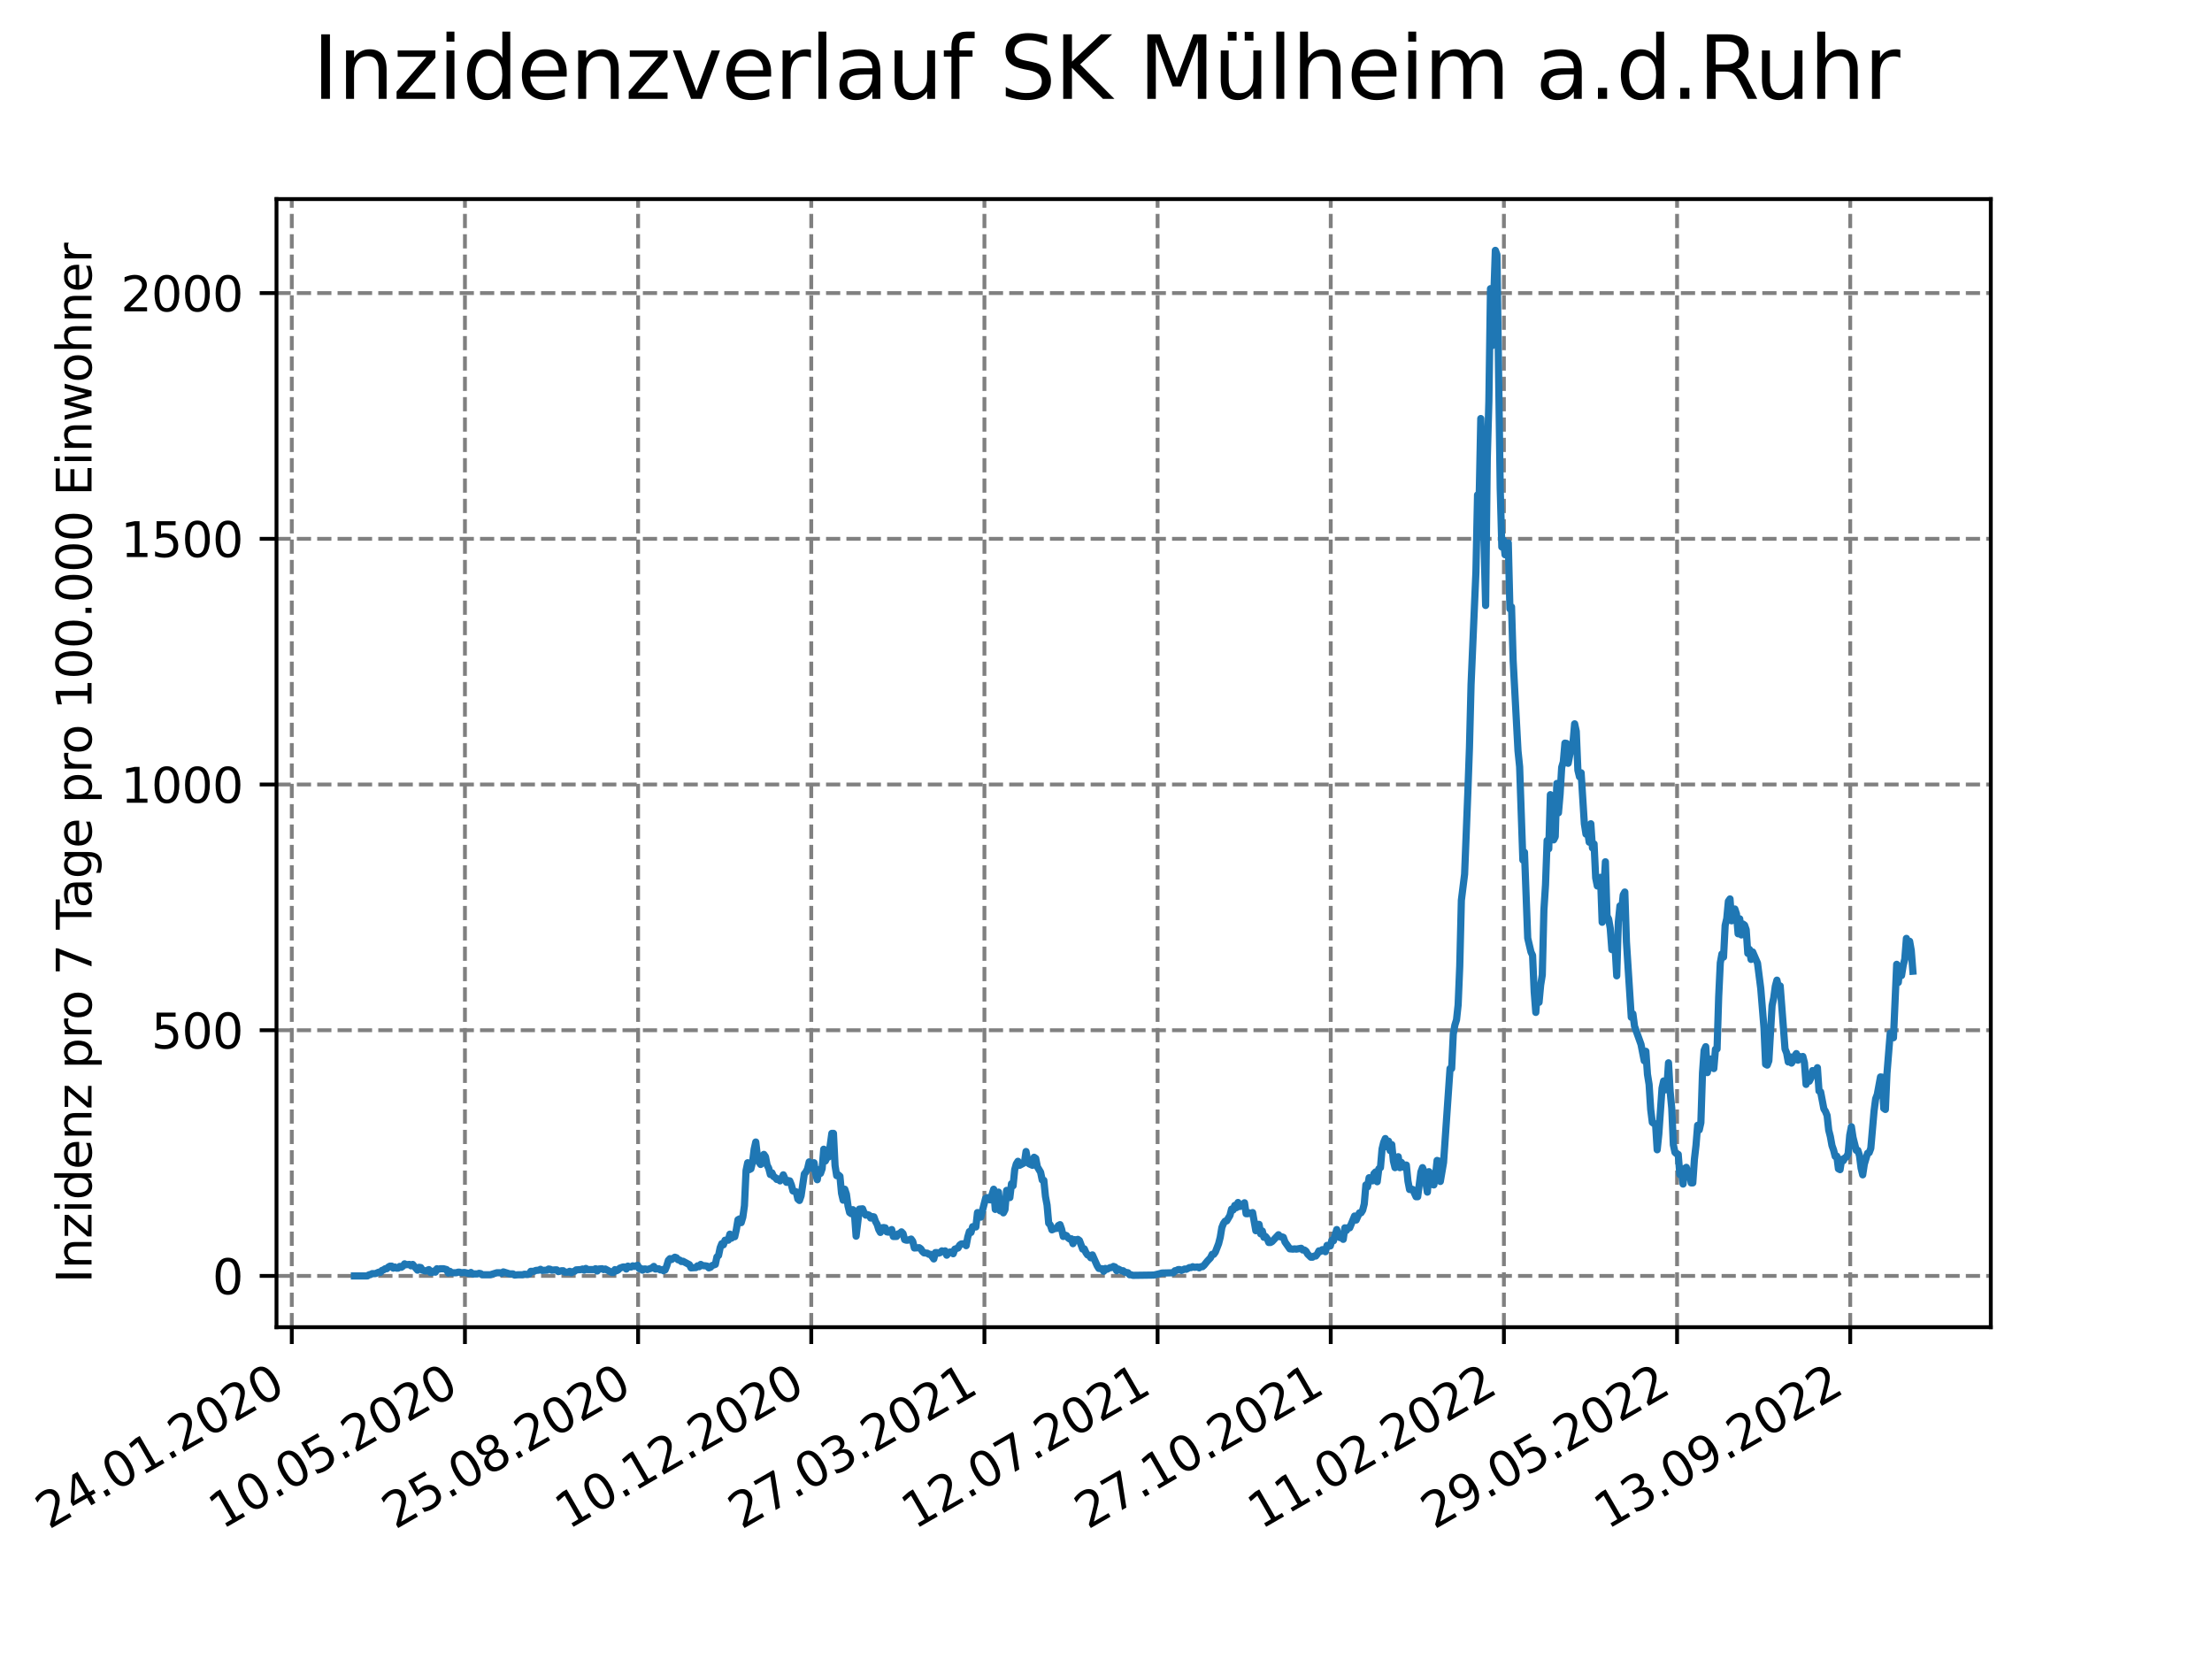 <?xml version="1.0" encoding="utf-8" standalone="no"?>
<!DOCTYPE svg PUBLIC "-//W3C//DTD SVG 1.1//EN"
  "http://www.w3.org/Graphics/SVG/1.1/DTD/svg11.dtd">
<svg xmlns:xlink="http://www.w3.org/1999/xlink" width="460.8pt" height="345.6pt" viewBox="0 0 460.8 345.6" xmlns="http://www.w3.org/2000/svg" version="1.1">
 <defs>
  <style type="text/css">*{stroke-linejoin: round; stroke-linecap: butt}</style>
 </defs>
 <g id="figure_1">
  <g id="patch_1">
   <path d="M 0 345.6 
L 460.8 345.6 
L 460.8 0 
L 0 0 
z
" style="fill: #ffffff"/>
  </g>
  <g id="axes_1">
   <g id="patch_2">
    <path d="M 57.6 276.48 
L 414.72 276.48 
L 414.72 41.472 
L 57.6 41.472 
z
" style="fill: #ffffff"/>
   </g>
   <g id="matplotlib.axis_1">
    <g id="xtick_1">
     <g id="line2d_1">
      <path d="M 60.783 276.48 
L 60.783 41.472 
" clip-path="url(#p9ce424ab9c)" style="fill: none; stroke-dasharray: 2.96,1.28; stroke-dashoffset: 0; stroke: #808080; stroke-width: 0.8"/>
     </g>
     <g id="line2d_2">
      <defs>
       <path id="mb77f05b4ca" d="M 0 0 
L 0 3.5 
" style="stroke: #000000; stroke-width: 0.8"/>
      </defs>
      <g>
       <use xlink:href="#mb77f05b4ca" x="60.783" y="276.48" style="stroke: #000000; stroke-width: 0.8"/>
      </g>
     </g>
     <g id="text_1">
      <!-- 24.01.2020 -->
      <g transform="translate(10.158 318.689) rotate(-30) scale(0.1 -0.1)">
       <defs>
        <path id="DejaVuSans-32" d="M 1228 531 
L 3431 531 
L 3431 0 
L 469 0 
L 469 531 
Q 828 903 1448 1529 
Q 2069 2156 2228 2338 
Q 2531 2678 2651 2914 
Q 2772 3150 2772 3378 
Q 2772 3750 2511 3984 
Q 2250 4219 1831 4219 
Q 1534 4219 1204 4116 
Q 875 4013 500 3803 
L 500 4441 
Q 881 4594 1212 4672 
Q 1544 4750 1819 4750 
Q 2544 4750 2975 4387 
Q 3406 4025 3406 3419 
Q 3406 3131 3298 2873 
Q 3191 2616 2906 2266 
Q 2828 2175 2409 1742 
Q 1991 1309 1228 531 
z
" transform="scale(0.016)"/>
        <path id="DejaVuSans-34" d="M 2419 4116 
L 825 1625 
L 2419 1625 
L 2419 4116 
z
M 2253 4666 
L 3047 4666 
L 3047 1625 
L 3713 1625 
L 3713 1100 
L 3047 1100 
L 3047 0 
L 2419 0 
L 2419 1100 
L 313 1100 
L 313 1709 
L 2253 4666 
z
" transform="scale(0.016)"/>
        <path id="DejaVuSans-2e" d="M 684 794 
L 1344 794 
L 1344 0 
L 684 0 
L 684 794 
z
" transform="scale(0.016)"/>
        <path id="DejaVuSans-30" d="M 2034 4250 
Q 1547 4250 1301 3770 
Q 1056 3291 1056 2328 
Q 1056 1369 1301 889 
Q 1547 409 2034 409 
Q 2525 409 2770 889 
Q 3016 1369 3016 2328 
Q 3016 3291 2770 3770 
Q 2525 4250 2034 4250 
z
M 2034 4750 
Q 2819 4750 3233 4129 
Q 3647 3509 3647 2328 
Q 3647 1150 3233 529 
Q 2819 -91 2034 -91 
Q 1250 -91 836 529 
Q 422 1150 422 2328 
Q 422 3509 836 4129 
Q 1250 4750 2034 4750 
z
" transform="scale(0.016)"/>
        <path id="DejaVuSans-31" d="M 794 531 
L 1825 531 
L 1825 4091 
L 703 3866 
L 703 4441 
L 1819 4666 
L 2450 4666 
L 2450 531 
L 3481 531 
L 3481 0 
L 794 0 
L 794 531 
z
" transform="scale(0.016)"/>
       </defs>
       <use xlink:href="#DejaVuSans-32"/>
       <use xlink:href="#DejaVuSans-34" x="63.623"/>
       <use xlink:href="#DejaVuSans-2e" x="127.246"/>
       <use xlink:href="#DejaVuSans-30" x="159.033"/>
       <use xlink:href="#DejaVuSans-31" x="222.656"/>
       <use xlink:href="#DejaVuSans-2e" x="286.279"/>
       <use xlink:href="#DejaVuSans-32" x="318.066"/>
       <use xlink:href="#DejaVuSans-30" x="381.689"/>
       <use xlink:href="#DejaVuSans-32" x="445.312"/>
       <use xlink:href="#DejaVuSans-30" x="508.936"/>
      </g>
     </g>
    </g>
    <g id="xtick_2">
     <g id="line2d_3">
      <path d="M 96.856 276.48 
L 96.856 41.472 
" clip-path="url(#p9ce424ab9c)" style="fill: none; stroke-dasharray: 2.96,1.28; stroke-dashoffset: 0; stroke: #808080; stroke-width: 0.8"/>
     </g>
     <g id="line2d_4">
      <g>
       <use xlink:href="#mb77f05b4ca" x="96.856" y="276.48" style="stroke: #000000; stroke-width: 0.8"/>
      </g>
     </g>
     <g id="text_2">
      <!-- 10.05.2020 -->
      <g transform="translate(46.231 318.689) rotate(-30) scale(0.1 -0.1)">
       <defs>
        <path id="DejaVuSans-35" d="M 691 4666 
L 3169 4666 
L 3169 4134 
L 1269 4134 
L 1269 2991 
Q 1406 3038 1543 3061 
Q 1681 3084 1819 3084 
Q 2600 3084 3056 2656 
Q 3513 2228 3513 1497 
Q 3513 744 3044 326 
Q 2575 -91 1722 -91 
Q 1428 -91 1123 -41 
Q 819 9 494 109 
L 494 744 
Q 775 591 1075 516 
Q 1375 441 1709 441 
Q 2250 441 2565 725 
Q 2881 1009 2881 1497 
Q 2881 1984 2565 2268 
Q 2250 2553 1709 2553 
Q 1456 2553 1204 2497 
Q 953 2441 691 2322 
L 691 4666 
z
" transform="scale(0.016)"/>
       </defs>
       <use xlink:href="#DejaVuSans-31"/>
       <use xlink:href="#DejaVuSans-30" x="63.623"/>
       <use xlink:href="#DejaVuSans-2e" x="127.246"/>
       <use xlink:href="#DejaVuSans-30" x="159.033"/>
       <use xlink:href="#DejaVuSans-35" x="222.656"/>
       <use xlink:href="#DejaVuSans-2e" x="286.279"/>
       <use xlink:href="#DejaVuSans-32" x="318.066"/>
       <use xlink:href="#DejaVuSans-30" x="381.689"/>
       <use xlink:href="#DejaVuSans-32" x="445.312"/>
       <use xlink:href="#DejaVuSans-30" x="508.936"/>
      </g>
     </g>
    </g>
    <g id="xtick_3">
     <g id="line2d_5">
      <path d="M 132.929 276.48 
L 132.929 41.472 
" clip-path="url(#p9ce424ab9c)" style="fill: none; stroke-dasharray: 2.96,1.28; stroke-dashoffset: 0; stroke: #808080; stroke-width: 0.8"/>
     </g>
     <g id="line2d_6">
      <g>
       <use xlink:href="#mb77f05b4ca" x="132.929" y="276.48" style="stroke: #000000; stroke-width: 0.8"/>
      </g>
     </g>
     <g id="text_3">
      <!-- 25.08.2020 -->
      <g transform="translate(82.303 318.689) rotate(-30) scale(0.1 -0.1)">
       <defs>
        <path id="DejaVuSans-38" d="M 2034 2216 
Q 1584 2216 1326 1975 
Q 1069 1734 1069 1313 
Q 1069 891 1326 650 
Q 1584 409 2034 409 
Q 2484 409 2743 651 
Q 3003 894 3003 1313 
Q 3003 1734 2745 1975 
Q 2488 2216 2034 2216 
z
M 1403 2484 
Q 997 2584 770 2862 
Q 544 3141 544 3541 
Q 544 4100 942 4425 
Q 1341 4750 2034 4750 
Q 2731 4750 3128 4425 
Q 3525 4100 3525 3541 
Q 3525 3141 3298 2862 
Q 3072 2584 2669 2484 
Q 3125 2378 3379 2068 
Q 3634 1759 3634 1313 
Q 3634 634 3220 271 
Q 2806 -91 2034 -91 
Q 1263 -91 848 271 
Q 434 634 434 1313 
Q 434 1759 690 2068 
Q 947 2378 1403 2484 
z
M 1172 3481 
Q 1172 3119 1398 2916 
Q 1625 2713 2034 2713 
Q 2441 2713 2670 2916 
Q 2900 3119 2900 3481 
Q 2900 3844 2670 4047 
Q 2441 4250 2034 4250 
Q 1625 4250 1398 4047 
Q 1172 3844 1172 3481 
z
" transform="scale(0.016)"/>
       </defs>
       <use xlink:href="#DejaVuSans-32"/>
       <use xlink:href="#DejaVuSans-35" x="63.623"/>
       <use xlink:href="#DejaVuSans-2e" x="127.246"/>
       <use xlink:href="#DejaVuSans-30" x="159.033"/>
       <use xlink:href="#DejaVuSans-38" x="222.656"/>
       <use xlink:href="#DejaVuSans-2e" x="286.279"/>
       <use xlink:href="#DejaVuSans-32" x="318.066"/>
       <use xlink:href="#DejaVuSans-30" x="381.689"/>
       <use xlink:href="#DejaVuSans-32" x="445.312"/>
       <use xlink:href="#DejaVuSans-30" x="508.936"/>
      </g>
     </g>
    </g>
    <g id="xtick_4">
     <g id="line2d_7">
      <path d="M 169.001 276.48 
L 169.001 41.472 
" clip-path="url(#p9ce424ab9c)" style="fill: none; stroke-dasharray: 2.96,1.28; stroke-dashoffset: 0; stroke: #808080; stroke-width: 0.8"/>
     </g>
     <g id="line2d_8">
      <g>
       <use xlink:href="#mb77f05b4ca" x="169.001" y="276.48" style="stroke: #000000; stroke-width: 0.8"/>
      </g>
     </g>
     <g id="text_4">
      <!-- 10.12.2020 -->
      <g transform="translate(118.376 318.689) rotate(-30) scale(0.1 -0.1)">
       <use xlink:href="#DejaVuSans-31"/>
       <use xlink:href="#DejaVuSans-30" x="63.623"/>
       <use xlink:href="#DejaVuSans-2e" x="127.246"/>
       <use xlink:href="#DejaVuSans-31" x="159.033"/>
       <use xlink:href="#DejaVuSans-32" x="222.656"/>
       <use xlink:href="#DejaVuSans-2e" x="286.279"/>
       <use xlink:href="#DejaVuSans-32" x="318.066"/>
       <use xlink:href="#DejaVuSans-30" x="381.689"/>
       <use xlink:href="#DejaVuSans-32" x="445.312"/>
       <use xlink:href="#DejaVuSans-30" x="508.936"/>
      </g>
     </g>
    </g>
    <g id="xtick_5">
     <g id="line2d_9">
      <path d="M 205.074 276.48 
L 205.074 41.472 
" clip-path="url(#p9ce424ab9c)" style="fill: none; stroke-dasharray: 2.96,1.28; stroke-dashoffset: 0; stroke: #808080; stroke-width: 0.8"/>
     </g>
     <g id="line2d_10">
      <g>
       <use xlink:href="#mb77f05b4ca" x="205.074" y="276.48" style="stroke: #000000; stroke-width: 0.8"/>
      </g>
     </g>
     <g id="text_5">
      <!-- 27.03.2021 -->
      <g transform="translate(154.449 318.689) rotate(-30) scale(0.1 -0.1)">
       <defs>
        <path id="DejaVuSans-37" d="M 525 4666 
L 3525 4666 
L 3525 4397 
L 1831 0 
L 1172 0 
L 2766 4134 
L 525 4134 
L 525 4666 
z
" transform="scale(0.016)"/>
        <path id="DejaVuSans-33" d="M 2597 2516 
Q 3050 2419 3304 2112 
Q 3559 1806 3559 1356 
Q 3559 666 3084 287 
Q 2609 -91 1734 -91 
Q 1441 -91 1130 -33 
Q 819 25 488 141 
L 488 750 
Q 750 597 1062 519 
Q 1375 441 1716 441 
Q 2309 441 2620 675 
Q 2931 909 2931 1356 
Q 2931 1769 2642 2001 
Q 2353 2234 1838 2234 
L 1294 2234 
L 1294 2753 
L 1863 2753 
Q 2328 2753 2575 2939 
Q 2822 3125 2822 3475 
Q 2822 3834 2567 4026 
Q 2313 4219 1838 4219 
Q 1578 4219 1281 4162 
Q 984 4106 628 3988 
L 628 4550 
Q 988 4650 1302 4700 
Q 1616 4750 1894 4750 
Q 2613 4750 3031 4423 
Q 3450 4097 3450 3541 
Q 3450 3153 3228 2886 
Q 3006 2619 2597 2516 
z
" transform="scale(0.016)"/>
       </defs>
       <use xlink:href="#DejaVuSans-32"/>
       <use xlink:href="#DejaVuSans-37" x="63.623"/>
       <use xlink:href="#DejaVuSans-2e" x="127.246"/>
       <use xlink:href="#DejaVuSans-30" x="159.033"/>
       <use xlink:href="#DejaVuSans-33" x="222.656"/>
       <use xlink:href="#DejaVuSans-2e" x="286.279"/>
       <use xlink:href="#DejaVuSans-32" x="318.066"/>
       <use xlink:href="#DejaVuSans-30" x="381.689"/>
       <use xlink:href="#DejaVuSans-32" x="445.312"/>
       <use xlink:href="#DejaVuSans-31" x="508.936"/>
      </g>
     </g>
    </g>
    <g id="xtick_6">
     <g id="line2d_11">
      <path d="M 241.147 276.48 
L 241.147 41.472 
" clip-path="url(#p9ce424ab9c)" style="fill: none; stroke-dasharray: 2.96,1.28; stroke-dashoffset: 0; stroke: #808080; stroke-width: 0.8"/>
     </g>
     <g id="line2d_12">
      <g>
       <use xlink:href="#mb77f05b4ca" x="241.147" y="276.48" style="stroke: #000000; stroke-width: 0.8"/>
      </g>
     </g>
     <g id="text_6">
      <!-- 12.07.2021 -->
      <g transform="translate(190.521 318.689) rotate(-30) scale(0.1 -0.1)">
       <use xlink:href="#DejaVuSans-31"/>
       <use xlink:href="#DejaVuSans-32" x="63.623"/>
       <use xlink:href="#DejaVuSans-2e" x="127.246"/>
       <use xlink:href="#DejaVuSans-30" x="159.033"/>
       <use xlink:href="#DejaVuSans-37" x="222.656"/>
       <use xlink:href="#DejaVuSans-2e" x="286.279"/>
       <use xlink:href="#DejaVuSans-32" x="318.066"/>
       <use xlink:href="#DejaVuSans-30" x="381.689"/>
       <use xlink:href="#DejaVuSans-32" x="445.312"/>
       <use xlink:href="#DejaVuSans-31" x="508.936"/>
      </g>
     </g>
    </g>
    <g id="xtick_7">
     <g id="line2d_13">
      <path d="M 277.219 276.48 
L 277.219 41.472 
" clip-path="url(#p9ce424ab9c)" style="fill: none; stroke-dasharray: 2.96,1.28; stroke-dashoffset: 0; stroke: #808080; stroke-width: 0.8"/>
     </g>
     <g id="line2d_14">
      <g>
       <use xlink:href="#mb77f05b4ca" x="277.219" y="276.48" style="stroke: #000000; stroke-width: 0.8"/>
      </g>
     </g>
     <g id="text_7">
      <!-- 27.10.2021 -->
      <g transform="translate(226.594 318.689) rotate(-30) scale(0.1 -0.1)">
       <use xlink:href="#DejaVuSans-32"/>
       <use xlink:href="#DejaVuSans-37" x="63.623"/>
       <use xlink:href="#DejaVuSans-2e" x="127.246"/>
       <use xlink:href="#DejaVuSans-31" x="159.033"/>
       <use xlink:href="#DejaVuSans-30" x="222.656"/>
       <use xlink:href="#DejaVuSans-2e" x="286.279"/>
       <use xlink:href="#DejaVuSans-32" x="318.066"/>
       <use xlink:href="#DejaVuSans-30" x="381.689"/>
       <use xlink:href="#DejaVuSans-32" x="445.312"/>
       <use xlink:href="#DejaVuSans-31" x="508.936"/>
      </g>
     </g>
    </g>
    <g id="xtick_8">
     <g id="line2d_15">
      <path d="M 313.292 276.48 
L 313.292 41.472 
" clip-path="url(#p9ce424ab9c)" style="fill: none; stroke-dasharray: 2.96,1.28; stroke-dashoffset: 0; stroke: #808080; stroke-width: 0.8"/>
     </g>
     <g id="line2d_16">
      <g>
       <use xlink:href="#mb77f05b4ca" x="313.292" y="276.48" style="stroke: #000000; stroke-width: 0.8"/>
      </g>
     </g>
     <g id="text_8">
      <!-- 11.02.2022 -->
      <g transform="translate(262.667 318.689) rotate(-30) scale(0.1 -0.1)">
       <use xlink:href="#DejaVuSans-31"/>
       <use xlink:href="#DejaVuSans-31" x="63.623"/>
       <use xlink:href="#DejaVuSans-2e" x="127.246"/>
       <use xlink:href="#DejaVuSans-30" x="159.033"/>
       <use xlink:href="#DejaVuSans-32" x="222.656"/>
       <use xlink:href="#DejaVuSans-2e" x="286.279"/>
       <use xlink:href="#DejaVuSans-32" x="318.066"/>
       <use xlink:href="#DejaVuSans-30" x="381.689"/>
       <use xlink:href="#DejaVuSans-32" x="445.312"/>
       <use xlink:href="#DejaVuSans-32" x="508.936"/>
      </g>
     </g>
    </g>
    <g id="xtick_9">
     <g id="line2d_17">
      <path d="M 349.365 276.48 
L 349.365 41.472 
" clip-path="url(#p9ce424ab9c)" style="fill: none; stroke-dasharray: 2.96,1.28; stroke-dashoffset: 0; stroke: #808080; stroke-width: 0.8"/>
     </g>
     <g id="line2d_18">
      <g>
       <use xlink:href="#mb77f05b4ca" x="349.365" y="276.48" style="stroke: #000000; stroke-width: 0.8"/>
      </g>
     </g>
     <g id="text_9">
      <!-- 29.05.2022 -->
      <g transform="translate(298.74 318.689) rotate(-30) scale(0.1 -0.1)">
       <defs>
        <path id="DejaVuSans-39" d="M 703 97 
L 703 672 
Q 941 559 1184 500 
Q 1428 441 1663 441 
Q 2288 441 2617 861 
Q 2947 1281 2994 2138 
Q 2813 1869 2534 1725 
Q 2256 1581 1919 1581 
Q 1219 1581 811 2004 
Q 403 2428 403 3163 
Q 403 3881 828 4315 
Q 1253 4750 1959 4750 
Q 2769 4750 3195 4129 
Q 3622 3509 3622 2328 
Q 3622 1225 3098 567 
Q 2575 -91 1691 -91 
Q 1453 -91 1209 -44 
Q 966 3 703 97 
z
M 1959 2075 
Q 2384 2075 2632 2365 
Q 2881 2656 2881 3163 
Q 2881 3666 2632 3958 
Q 2384 4250 1959 4250 
Q 1534 4250 1286 3958 
Q 1038 3666 1038 3163 
Q 1038 2656 1286 2365 
Q 1534 2075 1959 2075 
z
" transform="scale(0.016)"/>
       </defs>
       <use xlink:href="#DejaVuSans-32"/>
       <use xlink:href="#DejaVuSans-39" x="63.623"/>
       <use xlink:href="#DejaVuSans-2e" x="127.246"/>
       <use xlink:href="#DejaVuSans-30" x="159.033"/>
       <use xlink:href="#DejaVuSans-35" x="222.656"/>
       <use xlink:href="#DejaVuSans-2e" x="286.279"/>
       <use xlink:href="#DejaVuSans-32" x="318.066"/>
       <use xlink:href="#DejaVuSans-30" x="381.689"/>
       <use xlink:href="#DejaVuSans-32" x="445.312"/>
       <use xlink:href="#DejaVuSans-32" x="508.936"/>
      </g>
     </g>
    </g>
    <g id="xtick_10">
     <g id="line2d_19">
      <path d="M 385.438 276.48 
L 385.438 41.472 
" clip-path="url(#p9ce424ab9c)" style="fill: none; stroke-dasharray: 2.96,1.28; stroke-dashoffset: 0; stroke: #808080; stroke-width: 0.8"/>
     </g>
     <g id="line2d_20">
      <g>
       <use xlink:href="#mb77f05b4ca" x="385.438" y="276.48" style="stroke: #000000; stroke-width: 0.8"/>
      </g>
     </g>
     <g id="text_10">
      <!-- 13.09.2022 -->
      <g transform="translate(334.812 318.689) rotate(-30) scale(0.1 -0.1)">
       <use xlink:href="#DejaVuSans-31"/>
       <use xlink:href="#DejaVuSans-33" x="63.623"/>
       <use xlink:href="#DejaVuSans-2e" x="127.246"/>
       <use xlink:href="#DejaVuSans-30" x="159.033"/>
       <use xlink:href="#DejaVuSans-39" x="222.656"/>
       <use xlink:href="#DejaVuSans-2e" x="286.279"/>
       <use xlink:href="#DejaVuSans-32" x="318.066"/>
       <use xlink:href="#DejaVuSans-30" x="381.689"/>
       <use xlink:href="#DejaVuSans-32" x="445.312"/>
       <use xlink:href="#DejaVuSans-32" x="508.936"/>
      </g>
     </g>
    </g>
   </g>
   <g id="matplotlib.axis_2">
    <g id="ytick_1">
     <g id="line2d_21">
      <path d="M 57.6 265.798 
L 414.72 265.798 
" clip-path="url(#p9ce424ab9c)" style="fill: none; stroke-dasharray: 2.96,1.28; stroke-dashoffset: 0; stroke: #808080; stroke-width: 0.8"/>
     </g>
     <g id="line2d_22">
      <defs>
       <path id="mf4d0ef6d0f" d="M 0 0 
L -3.5 0 
" style="stroke: #000000; stroke-width: 0.8"/>
      </defs>
      <g>
       <use xlink:href="#mf4d0ef6d0f" x="57.6" y="265.798" style="stroke: #000000; stroke-width: 0.8"/>
      </g>
     </g>
     <g id="text_11">
      <!-- 0 -->
      <g transform="translate(44.237 269.597) scale(0.1 -0.1)">
       <use xlink:href="#DejaVuSans-30"/>
      </g>
     </g>
    </g>
    <g id="ytick_2">
     <g id="line2d_23">
      <path d="M 57.6 214.612 
L 414.72 214.612 
" clip-path="url(#p9ce424ab9c)" style="fill: none; stroke-dasharray: 2.96,1.28; stroke-dashoffset: 0; stroke: #808080; stroke-width: 0.8"/>
     </g>
     <g id="line2d_24">
      <g>
       <use xlink:href="#mf4d0ef6d0f" x="57.6" y="214.612" style="stroke: #000000; stroke-width: 0.8"/>
      </g>
     </g>
     <g id="text_12">
      <!-- 500 -->
      <g transform="translate(31.512 218.411) scale(0.1 -0.1)">
       <use xlink:href="#DejaVuSans-35"/>
       <use xlink:href="#DejaVuSans-30" x="63.623"/>
       <use xlink:href="#DejaVuSans-30" x="127.246"/>
      </g>
     </g>
    </g>
    <g id="ytick_3">
     <g id="line2d_25">
      <path d="M 57.6 163.426 
L 414.72 163.426 
" clip-path="url(#p9ce424ab9c)" style="fill: none; stroke-dasharray: 2.96,1.28; stroke-dashoffset: 0; stroke: #808080; stroke-width: 0.8"/>
     </g>
     <g id="line2d_26">
      <g>
       <use xlink:href="#mf4d0ef6d0f" x="57.6" y="163.426" style="stroke: #000000; stroke-width: 0.8"/>
      </g>
     </g>
     <g id="text_13">
      <!-- 1000 -->
      <g transform="translate(25.15 167.226) scale(0.1 -0.1)">
       <use xlink:href="#DejaVuSans-31"/>
       <use xlink:href="#DejaVuSans-30" x="63.623"/>
       <use xlink:href="#DejaVuSans-30" x="127.246"/>
       <use xlink:href="#DejaVuSans-30" x="190.869"/>
      </g>
     </g>
    </g>
    <g id="ytick_4">
     <g id="line2d_27">
      <path d="M 57.6 112.241 
L 414.72 112.241 
" clip-path="url(#p9ce424ab9c)" style="fill: none; stroke-dasharray: 2.96,1.28; stroke-dashoffset: 0; stroke: #808080; stroke-width: 0.8"/>
     </g>
     <g id="line2d_28">
      <g>
       <use xlink:href="#mf4d0ef6d0f" x="57.6" y="112.241" style="stroke: #000000; stroke-width: 0.8"/>
      </g>
     </g>
     <g id="text_14">
      <!-- 1500 -->
      <g transform="translate(25.15 116.04) scale(0.1 -0.1)">
       <use xlink:href="#DejaVuSans-31"/>
       <use xlink:href="#DejaVuSans-35" x="63.623"/>
       <use xlink:href="#DejaVuSans-30" x="127.246"/>
       <use xlink:href="#DejaVuSans-30" x="190.869"/>
      </g>
     </g>
    </g>
    <g id="ytick_5">
     <g id="line2d_29">
      <path d="M 57.6 61.055 
L 414.72 61.055 
" clip-path="url(#p9ce424ab9c)" style="fill: none; stroke-dasharray: 2.96,1.28; stroke-dashoffset: 0; stroke: #808080; stroke-width: 0.8"/>
     </g>
     <g id="line2d_30">
      <g>
       <use xlink:href="#mf4d0ef6d0f" x="57.6" y="61.055" style="stroke: #000000; stroke-width: 0.8"/>
      </g>
     </g>
     <g id="text_15">
      <!-- 2000 -->
      <g transform="translate(25.15 64.854) scale(0.1 -0.1)">
       <use xlink:href="#DejaVuSans-32"/>
       <use xlink:href="#DejaVuSans-30" x="63.623"/>
       <use xlink:href="#DejaVuSans-30" x="127.246"/>
       <use xlink:href="#DejaVuSans-30" x="190.869"/>
      </g>
     </g>
    </g>
    <g id="text_16">
     <!-- Inzidenz pro 7 Tage pro 100.000 Einwohner -->
     <g transform="translate(19.07 267.301) rotate(-90) scale(0.1 -0.1)">
      <defs>
       <path id="DejaVuSans-49" d="M 628 4666 
L 1259 4666 
L 1259 0 
L 628 0 
L 628 4666 
z
" transform="scale(0.016)"/>
       <path id="DejaVuSans-6e" d="M 3513 2113 
L 3513 0 
L 2938 0 
L 2938 2094 
Q 2938 2591 2744 2837 
Q 2550 3084 2163 3084 
Q 1697 3084 1428 2787 
Q 1159 2491 1159 1978 
L 1159 0 
L 581 0 
L 581 3500 
L 1159 3500 
L 1159 2956 
Q 1366 3272 1645 3428 
Q 1925 3584 2291 3584 
Q 2894 3584 3203 3211 
Q 3513 2838 3513 2113 
z
" transform="scale(0.016)"/>
       <path id="DejaVuSans-7a" d="M 353 3500 
L 3084 3500 
L 3084 2975 
L 922 459 
L 3084 459 
L 3084 0 
L 275 0 
L 275 525 
L 2438 3041 
L 353 3041 
L 353 3500 
z
" transform="scale(0.016)"/>
       <path id="DejaVuSans-69" d="M 603 3500 
L 1178 3500 
L 1178 0 
L 603 0 
L 603 3500 
z
M 603 4863 
L 1178 4863 
L 1178 4134 
L 603 4134 
L 603 4863 
z
" transform="scale(0.016)"/>
       <path id="DejaVuSans-64" d="M 2906 2969 
L 2906 4863 
L 3481 4863 
L 3481 0 
L 2906 0 
L 2906 525 
Q 2725 213 2448 61 
Q 2172 -91 1784 -91 
Q 1150 -91 751 415 
Q 353 922 353 1747 
Q 353 2572 751 3078 
Q 1150 3584 1784 3584 
Q 2172 3584 2448 3432 
Q 2725 3281 2906 2969 
z
M 947 1747 
Q 947 1113 1208 752 
Q 1469 391 1925 391 
Q 2381 391 2643 752 
Q 2906 1113 2906 1747 
Q 2906 2381 2643 2742 
Q 2381 3103 1925 3103 
Q 1469 3103 1208 2742 
Q 947 2381 947 1747 
z
" transform="scale(0.016)"/>
       <path id="DejaVuSans-65" d="M 3597 1894 
L 3597 1613 
L 953 1613 
Q 991 1019 1311 708 
Q 1631 397 2203 397 
Q 2534 397 2845 478 
Q 3156 559 3463 722 
L 3463 178 
Q 3153 47 2828 -22 
Q 2503 -91 2169 -91 
Q 1331 -91 842 396 
Q 353 884 353 1716 
Q 353 2575 817 3079 
Q 1281 3584 2069 3584 
Q 2775 3584 3186 3129 
Q 3597 2675 3597 1894 
z
M 3022 2063 
Q 3016 2534 2758 2815 
Q 2500 3097 2075 3097 
Q 1594 3097 1305 2825 
Q 1016 2553 972 2059 
L 3022 2063 
z
" transform="scale(0.016)"/>
       <path id="DejaVuSans-20" transform="scale(0.016)"/>
       <path id="DejaVuSans-70" d="M 1159 525 
L 1159 -1331 
L 581 -1331 
L 581 3500 
L 1159 3500 
L 1159 2969 
Q 1341 3281 1617 3432 
Q 1894 3584 2278 3584 
Q 2916 3584 3314 3078 
Q 3713 2572 3713 1747 
Q 3713 922 3314 415 
Q 2916 -91 2278 -91 
Q 1894 -91 1617 61 
Q 1341 213 1159 525 
z
M 3116 1747 
Q 3116 2381 2855 2742 
Q 2594 3103 2138 3103 
Q 1681 3103 1420 2742 
Q 1159 2381 1159 1747 
Q 1159 1113 1420 752 
Q 1681 391 2138 391 
Q 2594 391 2855 752 
Q 3116 1113 3116 1747 
z
" transform="scale(0.016)"/>
       <path id="DejaVuSans-72" d="M 2631 2963 
Q 2534 3019 2420 3045 
Q 2306 3072 2169 3072 
Q 1681 3072 1420 2755 
Q 1159 2438 1159 1844 
L 1159 0 
L 581 0 
L 581 3500 
L 1159 3500 
L 1159 2956 
Q 1341 3275 1631 3429 
Q 1922 3584 2338 3584 
Q 2397 3584 2469 3576 
Q 2541 3569 2628 3553 
L 2631 2963 
z
" transform="scale(0.016)"/>
       <path id="DejaVuSans-6f" d="M 1959 3097 
Q 1497 3097 1228 2736 
Q 959 2375 959 1747 
Q 959 1119 1226 758 
Q 1494 397 1959 397 
Q 2419 397 2687 759 
Q 2956 1122 2956 1747 
Q 2956 2369 2687 2733 
Q 2419 3097 1959 3097 
z
M 1959 3584 
Q 2709 3584 3137 3096 
Q 3566 2609 3566 1747 
Q 3566 888 3137 398 
Q 2709 -91 1959 -91 
Q 1206 -91 779 398 
Q 353 888 353 1747 
Q 353 2609 779 3096 
Q 1206 3584 1959 3584 
z
" transform="scale(0.016)"/>
       <path id="DejaVuSans-54" d="M -19 4666 
L 3928 4666 
L 3928 4134 
L 2272 4134 
L 2272 0 
L 1638 0 
L 1638 4134 
L -19 4134 
L -19 4666 
z
" transform="scale(0.016)"/>
       <path id="DejaVuSans-61" d="M 2194 1759 
Q 1497 1759 1228 1600 
Q 959 1441 959 1056 
Q 959 750 1161 570 
Q 1363 391 1709 391 
Q 2188 391 2477 730 
Q 2766 1069 2766 1631 
L 2766 1759 
L 2194 1759 
z
M 3341 1997 
L 3341 0 
L 2766 0 
L 2766 531 
Q 2569 213 2275 61 
Q 1981 -91 1556 -91 
Q 1019 -91 701 211 
Q 384 513 384 1019 
Q 384 1609 779 1909 
Q 1175 2209 1959 2209 
L 2766 2209 
L 2766 2266 
Q 2766 2663 2505 2880 
Q 2244 3097 1772 3097 
Q 1472 3097 1187 3025 
Q 903 2953 641 2809 
L 641 3341 
Q 956 3463 1253 3523 
Q 1550 3584 1831 3584 
Q 2591 3584 2966 3190 
Q 3341 2797 3341 1997 
z
" transform="scale(0.016)"/>
       <path id="DejaVuSans-67" d="M 2906 1791 
Q 2906 2416 2648 2759 
Q 2391 3103 1925 3103 
Q 1463 3103 1205 2759 
Q 947 2416 947 1791 
Q 947 1169 1205 825 
Q 1463 481 1925 481 
Q 2391 481 2648 825 
Q 2906 1169 2906 1791 
z
M 3481 434 
Q 3481 -459 3084 -895 
Q 2688 -1331 1869 -1331 
Q 1566 -1331 1297 -1286 
Q 1028 -1241 775 -1147 
L 775 -588 
Q 1028 -725 1275 -790 
Q 1522 -856 1778 -856 
Q 2344 -856 2625 -561 
Q 2906 -266 2906 331 
L 2906 616 
Q 2728 306 2450 153 
Q 2172 0 1784 0 
Q 1141 0 747 490 
Q 353 981 353 1791 
Q 353 2603 747 3093 
Q 1141 3584 1784 3584 
Q 2172 3584 2450 3431 
Q 2728 3278 2906 2969 
L 2906 3500 
L 3481 3500 
L 3481 434 
z
" transform="scale(0.016)"/>
       <path id="DejaVuSans-45" d="M 628 4666 
L 3578 4666 
L 3578 4134 
L 1259 4134 
L 1259 2753 
L 3481 2753 
L 3481 2222 
L 1259 2222 
L 1259 531 
L 3634 531 
L 3634 0 
L 628 0 
L 628 4666 
z
" transform="scale(0.016)"/>
       <path id="DejaVuSans-77" d="M 269 3500 
L 844 3500 
L 1563 769 
L 2278 3500 
L 2956 3500 
L 3675 769 
L 4391 3500 
L 4966 3500 
L 4050 0 
L 3372 0 
L 2619 2869 
L 1863 0 
L 1184 0 
L 269 3500 
z
" transform="scale(0.016)"/>
       <path id="DejaVuSans-68" d="M 3513 2113 
L 3513 0 
L 2938 0 
L 2938 2094 
Q 2938 2591 2744 2837 
Q 2550 3084 2163 3084 
Q 1697 3084 1428 2787 
Q 1159 2491 1159 1978 
L 1159 0 
L 581 0 
L 581 4863 
L 1159 4863 
L 1159 2956 
Q 1366 3272 1645 3428 
Q 1925 3584 2291 3584 
Q 2894 3584 3203 3211 
Q 3513 2838 3513 2113 
z
" transform="scale(0.016)"/>
      </defs>
      <use xlink:href="#DejaVuSans-49"/>
      <use xlink:href="#DejaVuSans-6e" x="29.492"/>
      <use xlink:href="#DejaVuSans-7a" x="92.871"/>
      <use xlink:href="#DejaVuSans-69" x="145.361"/>
      <use xlink:href="#DejaVuSans-64" x="173.145"/>
      <use xlink:href="#DejaVuSans-65" x="236.621"/>
      <use xlink:href="#DejaVuSans-6e" x="298.145"/>
      <use xlink:href="#DejaVuSans-7a" x="361.523"/>
      <use xlink:href="#DejaVuSans-20" x="414.014"/>
      <use xlink:href="#DejaVuSans-70" x="445.801"/>
      <use xlink:href="#DejaVuSans-72" x="509.277"/>
      <use xlink:href="#DejaVuSans-6f" x="548.141"/>
      <use xlink:href="#DejaVuSans-20" x="609.322"/>
      <use xlink:href="#DejaVuSans-37" x="641.109"/>
      <use xlink:href="#DejaVuSans-20" x="704.732"/>
      <use xlink:href="#DejaVuSans-54" x="736.52"/>
      <use xlink:href="#DejaVuSans-61" x="781.104"/>
      <use xlink:href="#DejaVuSans-67" x="842.383"/>
      <use xlink:href="#DejaVuSans-65" x="905.859"/>
      <use xlink:href="#DejaVuSans-20" x="967.383"/>
      <use xlink:href="#DejaVuSans-70" x="999.17"/>
      <use xlink:href="#DejaVuSans-72" x="1062.646"/>
      <use xlink:href="#DejaVuSans-6f" x="1101.51"/>
      <use xlink:href="#DejaVuSans-20" x="1162.691"/>
      <use xlink:href="#DejaVuSans-31" x="1194.479"/>
      <use xlink:href="#DejaVuSans-30" x="1258.102"/>
      <use xlink:href="#DejaVuSans-30" x="1321.725"/>
      <use xlink:href="#DejaVuSans-2e" x="1385.348"/>
      <use xlink:href="#DejaVuSans-30" x="1417.135"/>
      <use xlink:href="#DejaVuSans-30" x="1480.758"/>
      <use xlink:href="#DejaVuSans-30" x="1544.381"/>
      <use xlink:href="#DejaVuSans-20" x="1608.004"/>
      <use xlink:href="#DejaVuSans-45" x="1639.791"/>
      <use xlink:href="#DejaVuSans-69" x="1702.975"/>
      <use xlink:href="#DejaVuSans-6e" x="1730.758"/>
      <use xlink:href="#DejaVuSans-77" x="1794.137"/>
      <use xlink:href="#DejaVuSans-6f" x="1875.924"/>
      <use xlink:href="#DejaVuSans-68" x="1937.105"/>
      <use xlink:href="#DejaVuSans-6e" x="2000.484"/>
      <use xlink:href="#DejaVuSans-65" x="2063.863"/>
      <use xlink:href="#DejaVuSans-72" x="2125.387"/>
     </g>
    </g>
   </g>
   <g id="line2d_31">
    <path d="M 73.833 265.798 
L 76.53 265.798 
L 76.867 265.558 
L 77.204 265.498 
L 77.541 265.318 
L 78.215 265.318 
L 78.89 265.018 
L 79.227 265.078 
L 79.564 264.658 
L 79.901 264.538 
L 80.238 264.298 
L 80.575 264.298 
L 80.912 263.938 
L 81.25 263.758 
L 81.587 263.758 
L 81.924 264.178 
L 82.261 263.938 
L 82.598 264.178 
L 82.935 264.178 
L 83.272 263.818 
L 83.609 263.998 
L 83.947 263.758 
L 84.284 263.278 
L 84.621 263.458 
L 85.295 263.398 
L 85.632 263.698 
L 85.969 263.398 
L 86.981 264.598 
L 87.318 263.998 
L 87.655 264.058 
L 87.992 264.598 
L 88.666 264.778 
L 89.341 264.478 
L 89.678 265.078 
L 90.015 265.078 
L 90.352 264.778 
L 90.689 265.018 
L 91.026 264.298 
L 91.363 264.418 
L 91.701 264.298 
L 92.375 264.298 
L 93.049 264.478 
L 93.386 265.198 
L 93.723 264.838 
L 94.06 265.138 
L 95.072 265.138 
L 95.409 265.018 
L 95.746 265.018 
L 96.083 265.138 
L 96.757 265.078 
L 97.769 265.318 
L 98.106 265.078 
L 98.443 265.378 
L 99.454 265.378 
L 99.792 265.258 
L 100.129 265.318 
L 100.466 265.558 
L 102.152 265.558 
L 103.5 265.138 
L 104.174 265.138 
L 104.511 265.258 
L 104.849 264.958 
L 106.197 265.378 
L 106.871 265.378 
L 107.208 265.618 
L 107.883 265.558 
L 108.894 265.558 
L 109.231 265.438 
L 109.905 265.498 
L 110.243 265.378 
L 110.58 264.838 
L 111.254 264.838 
L 111.591 264.658 
L 112.265 264.598 
L 112.602 264.418 
L 112.94 264.658 
L 113.951 264.598 
L 114.288 264.358 
L 114.625 264.418 
L 114.962 264.598 
L 115.637 264.538 
L 115.974 264.538 
L 116.311 264.898 
L 116.985 264.718 
L 117.322 264.718 
L 117.659 265.018 
L 118.334 265.018 
L 118.671 264.838 
L 119.008 265.138 
L 119.345 264.898 
L 119.682 264.838 
L 120.019 264.538 
L 121.031 264.478 
L 121.368 264.358 
L 121.705 264.598 
L 122.042 264.238 
L 122.379 264.478 
L 123.728 264.478 
L 124.065 264.298 
L 124.402 264.778 
L 124.739 264.358 
L 125.413 264.298 
L 125.75 264.478 
L 126.088 264.358 
L 127.436 265.078 
L 127.773 265.078 
L 128.11 264.478 
L 128.448 264.718 
L 128.785 264.538 
L 129.122 264.178 
L 129.796 263.938 
L 130.133 263.938 
L 130.47 264.358 
L 130.807 263.758 
L 131.145 263.938 
L 131.482 263.938 
L 131.819 263.698 
L 132.156 263.818 
L 132.83 263.578 
L 133.167 264.298 
L 133.504 264.238 
L 133.842 264.598 
L 134.179 264.358 
L 134.516 264.358 
L 134.853 264.478 
L 135.864 264.118 
L 136.201 263.818 
L 136.539 264.358 
L 137.213 264.298 
L 137.55 264.538 
L 137.887 264.478 
L 138.224 264.718 
L 138.561 264.538 
L 138.898 263.698 
L 139.236 262.558 
L 139.573 262.198 
L 139.91 262.378 
L 140.584 261.898 
L 140.921 262.018 
L 141.258 262.438 
L 141.596 262.498 
L 141.933 262.798 
L 142.27 262.738 
L 143.618 263.458 
L 143.955 264.118 
L 144.967 264.058 
L 145.304 263.698 
L 145.641 263.878 
L 145.978 263.398 
L 146.315 263.638 
L 146.99 263.698 
L 147.327 263.758 
L 147.664 264.118 
L 148.001 263.998 
L 148.338 263.638 
L 149.012 263.398 
L 149.349 261.838 
L 149.687 261.538 
L 150.024 259.918 
L 150.361 259.078 
L 150.698 259.318 
L 151.035 258.358 
L 151.709 258.358 
L 152.046 257.098 
L 152.384 257.938 
L 152.721 257.518 
L 153.058 257.638 
L 153.395 256.139 
L 153.732 254.099 
L 154.069 253.919 
L 154.406 254.699 
L 154.744 253.559 
L 155.081 251.159 
L 155.418 243.839 
L 155.755 242.22 
L 156.092 243.66 
L 156.429 243.48 
L 156.766 242.1 
L 157.103 239.4 
L 157.441 237.9 
L 157.778 240.84 
L 158.115 242.1 
L 158.452 242.58 
L 159.126 240.48 
L 159.463 240.96 
L 159.8 242.7 
L 160.138 243.36 
L 160.475 244.679 
L 160.812 244.319 
L 161.149 245.099 
L 161.486 245.279 
L 161.823 245.699 
L 162.16 245.579 
L 162.497 245.999 
L 162.835 245.579 
L 163.172 244.739 
L 163.846 246.299 
L 164.183 245.939 
L 164.52 245.999 
L 164.857 246.839 
L 165.194 248.099 
L 165.869 248.279 
L 166.206 249.779 
L 166.543 250.079 
L 166.88 249.119 
L 167.554 244.559 
L 167.892 244.139 
L 168.229 243.48 
L 168.566 242.04 
L 168.903 242.52 
L 169.24 243.42 
L 169.577 242.22 
L 169.914 244.499 
L 170.251 245.759 
L 170.589 243.66 
L 170.926 244.439 
L 171.263 243.48 
L 171.6 239.4 
L 171.937 241.86 
L 172.274 241.14 
L 172.611 241.02 
L 173.286 236.1 
L 173.623 236.1 
L 173.96 242.82 
L 174.297 244.919 
L 174.634 244.739 
L 174.971 245.039 
L 175.308 248.579 
L 175.645 250.019 
L 175.983 247.739 
L 176.32 248.759 
L 176.657 251.219 
L 176.994 252.599 
L 177.331 252.839 
L 177.668 251.999 
L 178.005 252.959 
L 178.342 257.518 
L 179.017 251.879 
L 179.691 251.819 
L 180.028 252.719 
L 180.365 253.139 
L 180.702 253.019 
L 181.04 253.139 
L 181.377 253.739 
L 181.714 253.439 
L 182.051 253.499 
L 182.388 254.459 
L 182.725 255.059 
L 183.062 256.139 
L 183.399 256.739 
L 183.737 255.779 
L 184.074 255.719 
L 184.411 255.779 
L 184.748 256.619 
L 185.085 256.679 
L 185.759 256.139 
L 186.096 257.578 
L 186.771 257.578 
L 187.108 257.038 
L 187.445 256.978 
L 187.782 256.619 
L 188.119 256.978 
L 188.456 258.238 
L 188.793 258.358 
L 189.131 258.358 
L 189.805 258.118 
L 190.142 258.598 
L 190.479 259.978 
L 191.491 259.918 
L 191.828 260.158 
L 192.165 260.698 
L 192.502 260.998 
L 193.176 261.058 
L 193.513 261.298 
L 193.85 261.298 
L 194.525 262.258 
L 194.862 260.938 
L 195.199 260.938 
L 195.536 261.058 
L 195.873 260.938 
L 196.21 260.578 
L 196.547 260.698 
L 196.885 260.578 
L 197.222 261.478 
L 197.559 261.058 
L 197.896 260.818 
L 198.233 260.818 
L 198.57 261.178 
L 198.907 260.218 
L 199.582 259.978 
L 199.919 259.378 
L 200.256 259.138 
L 200.93 259.078 
L 201.267 259.498 
L 201.604 257.698 
L 201.941 256.559 
L 202.279 256.739 
L 202.616 255.539 
L 203.29 255.599 
L 203.627 252.599 
L 204.301 253.559 
L 205.313 249.659 
L 205.65 249.479 
L 205.987 249.899 
L 206.324 249.959 
L 206.998 247.739 
L 207.336 251.939 
L 207.673 248.459 
L 208.01 248.339 
L 208.347 252.239 
L 208.684 250.979 
L 209.021 252.659 
L 209.358 251.999 
L 209.695 247.979 
L 210.033 249.179 
L 210.37 249.479 
L 210.707 246.599 
L 211.044 247.019 
L 211.381 243.66 
L 211.718 242.46 
L 212.055 241.92 
L 212.392 242.76 
L 213.404 242.22 
L 213.741 239.88 
L 214.078 241.74 
L 214.415 242.46 
L 215.089 242.76 
L 215.427 241.08 
L 215.764 241.32 
L 216.101 243.06 
L 216.775 244.199 
L 217.112 245.819 
L 217.449 245.879 
L 217.787 249.239 
L 218.124 251.039 
L 218.461 254.819 
L 218.798 255.179 
L 219.135 256.199 
L 219.809 255.899 
L 220.146 255.899 
L 220.484 255.299 
L 220.821 255.119 
L 221.158 256.079 
L 221.495 257.578 
L 221.832 257.278 
L 222.169 257.398 
L 222.506 257.878 
L 222.843 258.118 
L 223.181 258.058 
L 223.518 259.078 
L 223.855 258.238 
L 224.192 258.298 
L 224.529 258.178 
L 224.866 258.418 
L 225.54 260.218 
L 225.878 260.158 
L 226.215 260.938 
L 226.552 261.418 
L 226.889 261.538 
L 227.226 262.018 
L 227.563 261.418 
L 228.575 263.698 
L 228.912 264.238 
L 229.586 264.298 
L 229.923 264.838 
L 230.26 264.238 
L 230.597 264.418 
L 231.272 264.058 
L 231.609 264.058 
L 231.946 263.818 
L 232.283 263.938 
L 232.62 264.718 
L 232.957 264.358 
L 233.632 264.718 
L 233.969 264.718 
L 234.306 265.018 
L 234.98 265.138 
L 235.317 265.558 
L 235.654 265.558 
L 235.991 265.678 
L 240.374 265.618 
L 241.385 265.378 
L 242.06 265.198 
L 244.42 265.138 
L 244.757 264.718 
L 245.094 264.658 
L 245.431 264.478 
L 245.768 264.478 
L 246.105 264.658 
L 246.78 264.358 
L 247.117 264.418 
L 247.791 264.058 
L 248.128 264.058 
L 248.465 263.878 
L 248.802 263.998 
L 249.477 263.938 
L 249.814 264.118 
L 250.151 263.878 
L 250.488 263.878 
L 250.825 263.578 
L 251.499 262.738 
L 252.174 262.018 
L 252.511 261.298 
L 252.848 261.298 
L 253.185 260.818 
L 253.859 259.078 
L 254.196 257.758 
L 254.533 255.719 
L 254.871 254.879 
L 255.208 254.399 
L 255.545 254.339 
L 256.219 253.199 
L 256.556 251.879 
L 256.893 252.059 
L 257.231 251.099 
L 257.568 251.579 
L 257.905 250.499 
L 258.242 251.339 
L 258.579 251.159 
L 258.916 251.279 
L 259.253 250.559 
L 259.59 252.839 
L 259.928 252.839 
L 260.265 252.659 
L 260.602 252.839 
L 260.939 252.599 
L 261.613 256.379 
L 261.95 255.059 
L 262.287 255.059 
L 262.625 257.038 
L 262.962 256.439 
L 263.299 257.758 
L 263.636 257.578 
L 263.973 257.998 
L 264.31 258.838 
L 264.647 258.838 
L 264.984 258.658 
L 266.333 257.218 
L 266.67 257.638 
L 267.007 257.638 
L 267.344 257.758 
L 267.681 258.718 
L 268.693 260.158 
L 269.367 260.218 
L 269.704 260.158 
L 270.041 260.218 
L 271.053 260.038 
L 271.39 260.398 
L 271.727 260.398 
L 272.064 260.638 
L 272.401 261.238 
L 273.076 261.898 
L 273.413 261.898 
L 273.75 261.658 
L 274.087 261.658 
L 274.424 261.238 
L 274.761 260.578 
L 275.098 260.698 
L 275.435 260.338 
L 275.773 260.338 
L 276.11 260.758 
L 276.447 259.438 
L 276.784 259.618 
L 277.121 259.558 
L 277.458 258.358 
L 277.795 258.478 
L 278.47 256.139 
L 278.807 257.398 
L 279.144 257.818 
L 279.481 257.698 
L 279.818 258.178 
L 280.155 255.779 
L 280.492 256.319 
L 280.829 255.719 
L 281.167 255.779 
L 282.178 253.319 
L 282.515 254.159 
L 283.189 252.659 
L 283.527 252.659 
L 283.864 252.119 
L 284.201 250.799 
L 284.538 246.839 
L 284.875 247.259 
L 285.212 245.339 
L 285.549 245.999 
L 285.886 245.999 
L 286.224 244.499 
L 286.561 244.139 
L 286.898 246.179 
L 287.235 243.48 
L 287.572 243.24 
L 287.909 239.34 
L 288.246 237.96 
L 288.583 237.18 
L 288.921 238.92 
L 289.258 237.72 
L 289.595 239.7 
L 289.932 238.44 
L 290.269 241.86 
L 290.606 243.24 
L 290.943 241.86 
L 291.28 240.96 
L 291.618 243.24 
L 291.955 242.16 
L 292.292 243.12 
L 292.629 242.7 
L 292.966 242.7 
L 293.303 246.059 
L 293.64 247.799 
L 293.978 247.679 
L 294.315 247.799 
L 294.989 249.299 
L 295.326 249.299 
L 296 244.139 
L 296.337 243.24 
L 296.675 244.079 
L 297.349 248.339 
L 297.686 244.079 
L 298.023 246.659 
L 298.697 246.839 
L 299.034 244.979 
L 299.372 241.74 
L 299.709 241.86 
L 300.046 246.119 
L 300.72 242.16 
L 302.069 222.601 
L 302.406 222.601 
L 302.743 215.402 
L 303.08 213.542 
L 303.417 212.462 
L 303.754 209.342 
L 304.091 201.303 
L 304.428 187.564 
L 305.103 182.104 
L 305.777 165.126 
L 306.114 155.766 
L 306.451 142.567 
L 307.463 119.109 
L 307.8 103.09 
L 308.137 103.75 
L 308.474 87.191 
L 309.485 126.129 
L 309.823 95.651 
L 310.16 83.592 
L 310.497 60.134 
L 310.834 72.013 
L 311.508 52.154 
L 311.845 53.054 
L 312.52 101.71 
L 312.857 113.949 
L 313.194 112.51 
L 313.531 115.569 
L 313.868 114.789 
L 314.205 113.11 
L 314.542 126.848 
L 314.879 126.428 
L 315.217 137.648 
L 316.228 156.426 
L 316.565 159.726 
L 317.239 179.164 
L 317.576 177.545 
L 318.251 195.423 
L 318.925 198.303 
L 319.262 199.023 
L 319.599 206.582 
L 319.936 210.902 
L 320.274 206.042 
L 320.611 208.802 
L 320.948 205.202 
L 321.285 203.103 
L 321.622 189.604 
L 321.959 184.324 
L 322.296 175.085 
L 322.633 176.825 
L 322.971 165.545 
L 323.308 172.925 
L 323.645 174.965 
L 323.982 174.305 
L 324.319 163.206 
L 324.656 169.325 
L 324.993 165.486 
L 325.33 159.846 
L 325.668 158.706 
L 326.005 154.806 
L 326.342 154.866 
L 326.679 159.006 
L 327.353 155.466 
L 327.69 154.626 
L 328.027 150.787 
L 328.365 152.347 
L 328.702 160.446 
L 329.039 161.826 
L 329.376 160.986 
L 330.05 171.605 
L 330.387 173.765 
L 330.724 173.165 
L 331.062 175.445 
L 331.399 171.605 
L 331.736 176.645 
L 332.073 175.805 
L 332.41 182.884 
L 332.747 184.564 
L 333.422 182.764 
L 333.759 192.123 
L 334.433 179.524 
L 334.77 190.804 
L 335.107 191.464 
L 335.444 193.383 
L 335.781 197.823 
L 336.119 195.603 
L 336.456 197.343 
L 336.793 203.283 
L 337.13 192.063 
L 337.467 188.704 
L 337.804 189.784 
L 338.141 186.424 
L 338.478 185.824 
L 338.816 196.203 
L 339.827 211.922 
L 340.164 211.202 
L 340.501 213.782 
L 341.85 217.562 
L 342.524 220.981 
L 342.861 219.001 
L 343.198 223.801 
L 343.535 225.901 
L 343.872 231.12 
L 344.21 233.82 
L 344.547 234.06 
L 344.884 234.12 
L 345.221 239.52 
L 345.558 236.28 
L 346.232 226.681 
L 346.57 225.181 
L 346.907 227.041 
L 347.244 226.501 
L 347.581 221.401 
L 347.918 227.341 
L 348.255 230.88 
L 348.592 238.5 
L 348.929 240.06 
L 349.267 240.36 
L 349.604 240.48 
L 349.941 244.679 
L 350.278 243.959 
L 350.615 246.659 
L 350.952 243.42 
L 351.289 243.18 
L 351.626 244.499 
L 351.964 244.259 
L 352.301 246.419 
L 352.638 246.419 
L 352.975 241.5 
L 353.312 238.56 
L 353.649 234.42 
L 353.986 235.38 
L 354.323 233.88 
L 354.661 223.501 
L 354.998 218.821 
L 355.335 218.041 
L 355.672 223.441 
L 356.009 221.461 
L 356.346 220.621 
L 356.683 220.981 
L 357.02 222.601 
L 357.358 218.581 
L 357.695 218.521 
L 358.032 207.662 
L 358.369 200.583 
L 358.706 198.723 
L 359.043 199.383 
L 359.38 192.783 
L 359.718 191.344 
L 360.055 187.744 
L 360.392 187.264 
L 360.729 191.823 
L 361.403 189.364 
L 361.74 190.384 
L 362.077 194.523 
L 362.415 191.404 
L 362.752 194.763 
L 363.089 192.483 
L 363.426 192.723 
L 363.763 193.683 
L 364.1 198.603 
L 364.437 197.763 
L 364.774 199.863 
L 365.112 198.303 
L 366.123 200.643 
L 366.797 205.922 
L 367.471 214.142 
L 367.809 221.701 
L 368.146 221.881 
L 368.483 220.981 
L 369.157 209.462 
L 369.494 207.902 
L 369.831 205.442 
L 370.168 204.183 
L 370.506 205.802 
L 370.843 205.382 
L 371.517 214.082 
L 371.854 218.521 
L 372.191 219.361 
L 372.528 221.221 
L 372.866 220.141 
L 373.203 221.461 
L 373.54 220.921 
L 373.877 219.961 
L 374.214 219.481 
L 374.551 220.861 
L 374.888 220.081 
L 375.225 220.321 
L 375.563 220.081 
L 375.9 221.401 
L 376.237 225.901 
L 376.574 223.981 
L 376.911 225.241 
L 377.248 224.581 
L 377.585 223.021 
L 377.922 223.081 
L 378.26 223.981 
L 378.597 222.421 
L 378.934 227.281 
L 379.271 227.461 
L 379.945 231 
L 380.282 231.54 
L 380.619 232.38 
L 380.957 235.44 
L 381.294 236.76 
L 381.631 238.62 
L 381.968 239.58 
L 382.305 240.9 
L 382.642 240.84 
L 382.979 243.48 
L 383.317 243.66 
L 383.654 241.5 
L 383.991 241.8 
L 384.328 241.2 
L 384.665 241.02 
L 385.002 240.3 
L 385.339 236.46 
L 385.676 234.72 
L 386.014 236.94 
L 386.688 239.64 
L 387.025 239.64 
L 387.362 240.72 
L 387.699 243.36 
L 388.036 244.739 
L 388.373 242.52 
L 389.048 240.24 
L 389.385 240.12 
L 389.722 239.22 
L 390.396 231.48 
L 390.733 228.901 
L 391.07 228.001 
L 391.745 224.341 
L 392.082 224.401 
L 392.419 230.88 
L 392.756 231.12 
L 393.093 223.621 
L 393.767 215.222 
L 394.105 215.882 
L 394.442 216.182 
L 395.116 200.883 
L 395.453 204.663 
L 395.79 201.543 
L 396.127 203.223 
L 396.465 201.123 
L 396.802 199.803 
L 397.139 195.483 
L 397.476 197.823 
L 397.813 196.083 
L 398.15 198.003 
L 398.487 202.323 
L 398.487 202.323 
" clip-path="url(#p9ce424ab9c)" style="fill: none; stroke: #1f77b4; stroke-width: 1.5; stroke-linecap: square"/>
   </g>
   <g id="patch_3">
    <path d="M 57.6 276.48 
L 57.6 41.472 
" style="fill: none; stroke: #000000; stroke-width: 0.8; stroke-linejoin: miter; stroke-linecap: square"/>
   </g>
   <g id="patch_4">
    <path d="M 414.72 276.48 
L 414.72 41.472 
" style="fill: none; stroke: #000000; stroke-width: 0.8; stroke-linejoin: miter; stroke-linecap: square"/>
   </g>
   <g id="patch_5">
    <path d="M 57.6 276.48 
L 414.72 276.48 
" style="fill: none; stroke: #000000; stroke-width: 0.8; stroke-linejoin: miter; stroke-linecap: square"/>
   </g>
   <g id="patch_6">
    <path d="M 57.6 41.472 
L 414.72 41.472 
" style="fill: none; stroke: #000000; stroke-width: 0.8; stroke-linejoin: miter; stroke-linecap: square"/>
   </g>
  </g>
  <g id="text_17">
   <!-- Inzidenzverlauf SK Mülheim a.d.Ruhr -->
   <g transform="translate(65.107 20.589) scale(0.18 -0.18)">
    <defs>
     <path id="DejaVuSans-76" d="M 191 3500 
L 800 3500 
L 1894 563 
L 2988 3500 
L 3597 3500 
L 2284 0 
L 1503 0 
L 191 3500 
z
" transform="scale(0.016)"/>
     <path id="DejaVuSans-6c" d="M 603 4863 
L 1178 4863 
L 1178 0 
L 603 0 
L 603 4863 
z
" transform="scale(0.016)"/>
     <path id="DejaVuSans-75" d="M 544 1381 
L 544 3500 
L 1119 3500 
L 1119 1403 
Q 1119 906 1312 657 
Q 1506 409 1894 409 
Q 2359 409 2629 706 
Q 2900 1003 2900 1516 
L 2900 3500 
L 3475 3500 
L 3475 0 
L 2900 0 
L 2900 538 
Q 2691 219 2414 64 
Q 2138 -91 1772 -91 
Q 1169 -91 856 284 
Q 544 659 544 1381 
z
M 1991 3584 
L 1991 3584 
z
" transform="scale(0.016)"/>
     <path id="DejaVuSans-66" d="M 2375 4863 
L 2375 4384 
L 1825 4384 
Q 1516 4384 1395 4259 
Q 1275 4134 1275 3809 
L 1275 3500 
L 2222 3500 
L 2222 3053 
L 1275 3053 
L 1275 0 
L 697 0 
L 697 3053 
L 147 3053 
L 147 3500 
L 697 3500 
L 697 3744 
Q 697 4328 969 4595 
Q 1241 4863 1831 4863 
L 2375 4863 
z
" transform="scale(0.016)"/>
     <path id="DejaVuSans-53" d="M 3425 4513 
L 3425 3897 
Q 3066 4069 2747 4153 
Q 2428 4238 2131 4238 
Q 1616 4238 1336 4038 
Q 1056 3838 1056 3469 
Q 1056 3159 1242 3001 
Q 1428 2844 1947 2747 
L 2328 2669 
Q 3034 2534 3370 2195 
Q 3706 1856 3706 1288 
Q 3706 609 3251 259 
Q 2797 -91 1919 -91 
Q 1588 -91 1214 -16 
Q 841 59 441 206 
L 441 856 
Q 825 641 1194 531 
Q 1563 422 1919 422 
Q 2459 422 2753 634 
Q 3047 847 3047 1241 
Q 3047 1584 2836 1778 
Q 2625 1972 2144 2069 
L 1759 2144 
Q 1053 2284 737 2584 
Q 422 2884 422 3419 
Q 422 4038 858 4394 
Q 1294 4750 2059 4750 
Q 2388 4750 2728 4690 
Q 3069 4631 3425 4513 
z
" transform="scale(0.016)"/>
     <path id="DejaVuSans-4b" d="M 628 4666 
L 1259 4666 
L 1259 2694 
L 3353 4666 
L 4166 4666 
L 1850 2491 
L 4331 0 
L 3500 0 
L 1259 2247 
L 1259 0 
L 628 0 
L 628 4666 
z
" transform="scale(0.016)"/>
     <path id="DejaVuSans-4d" d="M 628 4666 
L 1569 4666 
L 2759 1491 
L 3956 4666 
L 4897 4666 
L 4897 0 
L 4281 0 
L 4281 4097 
L 3078 897 
L 2444 897 
L 1241 4097 
L 1241 0 
L 628 0 
L 628 4666 
z
" transform="scale(0.016)"/>
     <path id="DejaVuSans-fc" d="M 544 1381 
L 544 3500 
L 1119 3500 
L 1119 1403 
Q 1119 906 1312 657 
Q 1506 409 1894 409 
Q 2359 409 2629 706 
Q 2900 1003 2900 1516 
L 2900 3500 
L 3475 3500 
L 3475 0 
L 2900 0 
L 2900 538 
Q 2691 219 2414 64 
Q 2138 -91 1772 -91 
Q 1169 -91 856 284 
Q 544 659 544 1381 
z
M 1991 3584 
L 1991 3584 
z
M 2278 4850 
L 2912 4850 
L 2912 4219 
L 2278 4219 
L 2278 4850 
z
M 1056 4850 
L 1690 4850 
L 1690 4219 
L 1056 4219 
L 1056 4850 
z
" transform="scale(0.016)"/>
     <path id="DejaVuSans-6d" d="M 3328 2828 
Q 3544 3216 3844 3400 
Q 4144 3584 4550 3584 
Q 5097 3584 5394 3201 
Q 5691 2819 5691 2113 
L 5691 0 
L 5113 0 
L 5113 2094 
Q 5113 2597 4934 2840 
Q 4756 3084 4391 3084 
Q 3944 3084 3684 2787 
Q 3425 2491 3425 1978 
L 3425 0 
L 2847 0 
L 2847 2094 
Q 2847 2600 2669 2842 
Q 2491 3084 2119 3084 
Q 1678 3084 1418 2786 
Q 1159 2488 1159 1978 
L 1159 0 
L 581 0 
L 581 3500 
L 1159 3500 
L 1159 2956 
Q 1356 3278 1631 3431 
Q 1906 3584 2284 3584 
Q 2666 3584 2933 3390 
Q 3200 3197 3328 2828 
z
" transform="scale(0.016)"/>
     <path id="DejaVuSans-52" d="M 2841 2188 
Q 3044 2119 3236 1894 
Q 3428 1669 3622 1275 
L 4263 0 
L 3584 0 
L 2988 1197 
Q 2756 1666 2539 1819 
Q 2322 1972 1947 1972 
L 1259 1972 
L 1259 0 
L 628 0 
L 628 4666 
L 2053 4666 
Q 2853 4666 3247 4331 
Q 3641 3997 3641 3322 
Q 3641 2881 3436 2590 
Q 3231 2300 2841 2188 
z
M 1259 4147 
L 1259 2491 
L 2053 2491 
Q 2509 2491 2742 2702 
Q 2975 2913 2975 3322 
Q 2975 3731 2742 3939 
Q 2509 4147 2053 4147 
L 1259 4147 
z
" transform="scale(0.016)"/>
    </defs>
    <use xlink:href="#DejaVuSans-49"/>
    <use xlink:href="#DejaVuSans-6e" x="29.492"/>
    <use xlink:href="#DejaVuSans-7a" x="92.871"/>
    <use xlink:href="#DejaVuSans-69" x="145.361"/>
    <use xlink:href="#DejaVuSans-64" x="173.145"/>
    <use xlink:href="#DejaVuSans-65" x="236.621"/>
    <use xlink:href="#DejaVuSans-6e" x="298.145"/>
    <use xlink:href="#DejaVuSans-7a" x="361.523"/>
    <use xlink:href="#DejaVuSans-76" x="414.014"/>
    <use xlink:href="#DejaVuSans-65" x="473.193"/>
    <use xlink:href="#DejaVuSans-72" x="534.717"/>
    <use xlink:href="#DejaVuSans-6c" x="575.83"/>
    <use xlink:href="#DejaVuSans-61" x="603.613"/>
    <use xlink:href="#DejaVuSans-75" x="664.893"/>
    <use xlink:href="#DejaVuSans-66" x="728.271"/>
    <use xlink:href="#DejaVuSans-20" x="763.477"/>
    <use xlink:href="#DejaVuSans-53" x="795.264"/>
    <use xlink:href="#DejaVuSans-4b" x="858.74"/>
    <use xlink:href="#DejaVuSans-20" x="924.316"/>
    <use xlink:href="#DejaVuSans-4d" x="956.104"/>
    <use xlink:href="#DejaVuSans-fc" x="1042.383"/>
    <use xlink:href="#DejaVuSans-6c" x="1105.762"/>
    <use xlink:href="#DejaVuSans-68" x="1133.545"/>
    <use xlink:href="#DejaVuSans-65" x="1196.924"/>
    <use xlink:href="#DejaVuSans-69" x="1258.447"/>
    <use xlink:href="#DejaVuSans-6d" x="1286.23"/>
    <use xlink:href="#DejaVuSans-20" x="1383.643"/>
    <use xlink:href="#DejaVuSans-61" x="1415.43"/>
    <use xlink:href="#DejaVuSans-2e" x="1476.709"/>
    <use xlink:href="#DejaVuSans-64" x="1508.496"/>
    <use xlink:href="#DejaVuSans-2e" x="1571.973"/>
    <use xlink:href="#DejaVuSans-52" x="1603.76"/>
    <use xlink:href="#DejaVuSans-75" x="1668.742"/>
    <use xlink:href="#DejaVuSans-68" x="1732.121"/>
    <use xlink:href="#DejaVuSans-72" x="1795.5"/>
   </g>
  </g>
 </g>
 <defs>
  <clipPath id="p9ce424ab9c">
   <rect x="57.6" y="41.472" width="357.12" height="235.008"/>
  </clipPath>
 </defs>
</svg>

